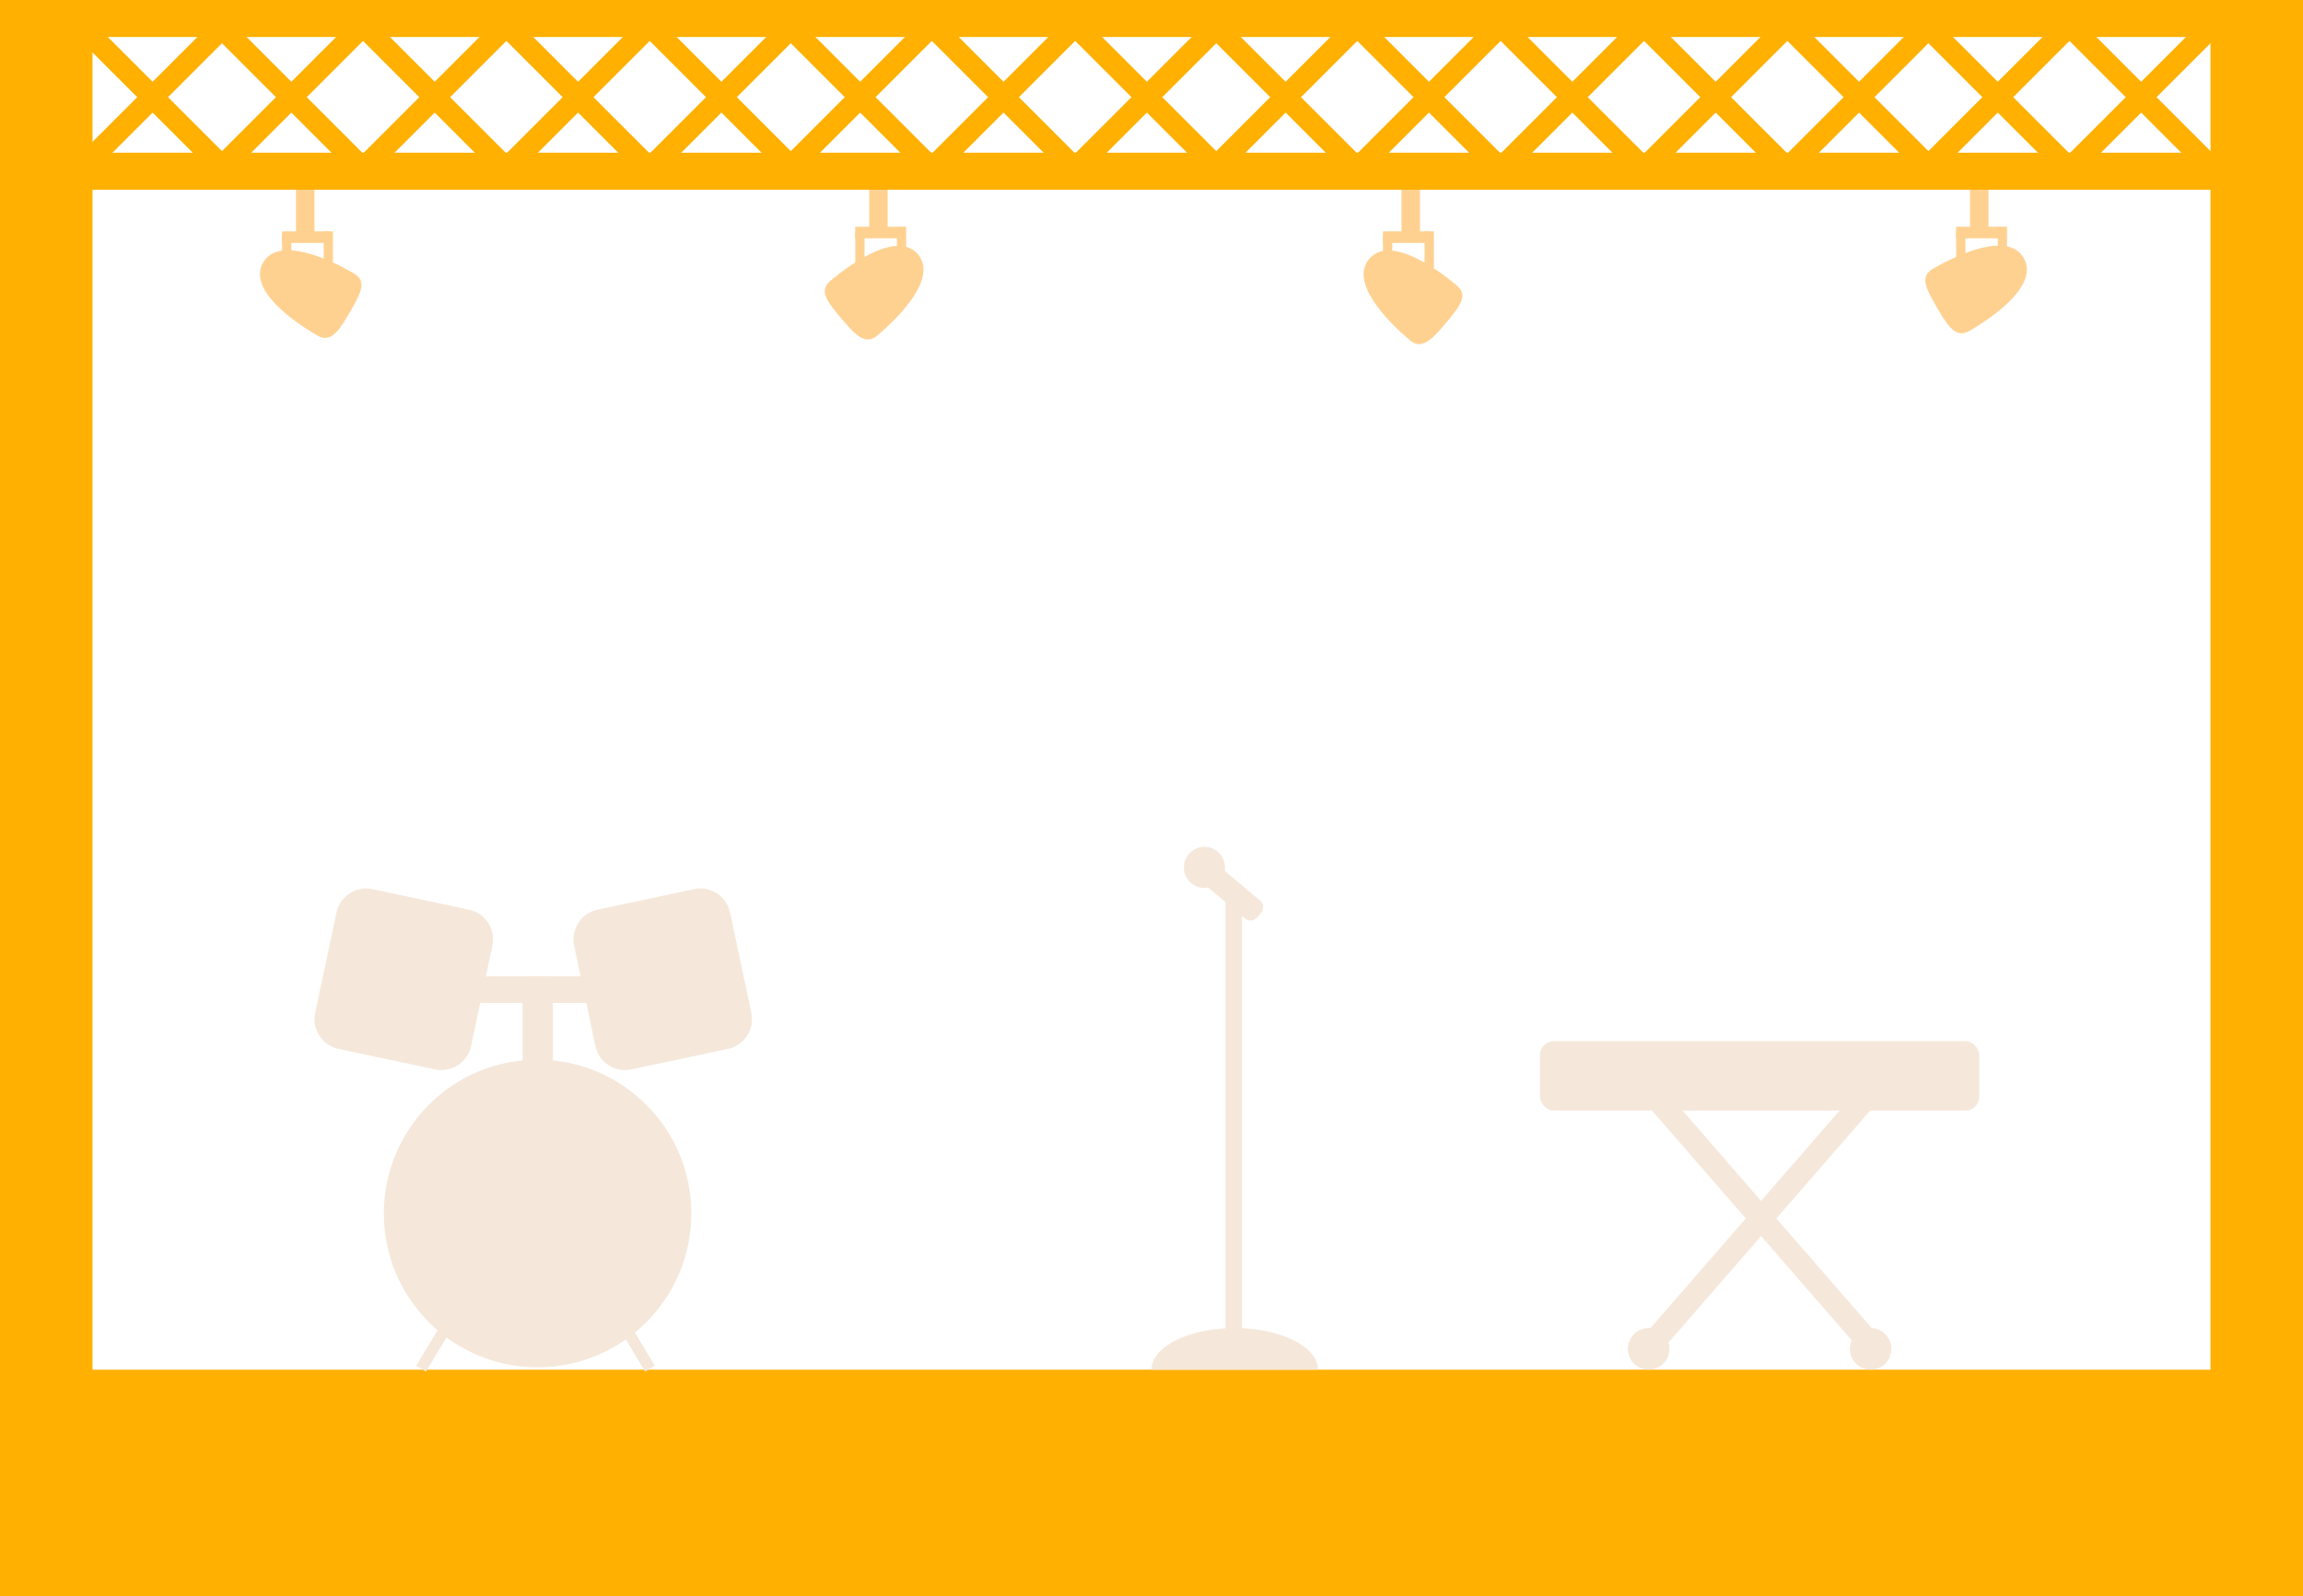 <?xml version="1.0" encoding="UTF-8"?>
<svg width="499px" height="346px" viewBox="0 0 499 346" version="1.1" xmlns="http://www.w3.org/2000/svg" xmlns:xlink="http://www.w3.org/1999/xlink">
    <!-- Generator: Sketch 41.1 (35376) - http://www.bohemiancoding.com/sketch -->
    <title>stage</title>
    <desc>Created with Sketch.</desc>
    <defs></defs>
    <g id="Page-1" stroke="none" stroke-width="1" fill="none" fill-rule="evenodd">
        <g id="stage">
            <rect id="Rectangle-14" fill="#FFB000" x="0" y="296.858" width="499" height="49.142"></rect>
            <rect id="Rectangle-14" fill="#FFB000" x="0" y="0" width="499" height="8.023"></rect>
            <rect id="Rectangle-14" fill="#FFD191" x="64.129" y="41.119" width="4.008" height="10.029"></rect>
            <rect id="Rectangle-14" fill="#FFD191" x="61.122" y="51.148" width="2.004" height="7.02"></rect>
            <rect id="Rectangle-14" fill="#FFD191" x="70.141" y="50.145" width="2.004" height="8.023"></rect>
            <path d="M73.747,70.136 C77.352,70.136 77.209,65.969 77.209,61.408 C77.209,56.848 76.802,54.517 73.747,54.517 C67.087,54.517 55.557,55.724 55.557,62.326 C55.557,68.929 67.087,70.136 73.747,70.136 Z" id="Oval-4" fill="#FFD191" transform="translate(66.384, 62.326) rotate(30) translate(-66.384, -62.326) "></path>
            <rect id="Rectangle-14" fill="#FFD191" transform="translate(66.133, 51.399) rotate(90) translate(-66.133, -51.399) " x="64.88" y="46.384" width="2.505" height="10.029"></rect>
            <rect id="Rectangle-14" fill="#FFD191" x="188.323" y="40.116" width="4.008" height="10.029"></rect>
            <rect id="Rectangle-14" fill="#FFD191" x="185.317" y="50.145" width="2.004" height="7.02"></rect>
            <rect id="Rectangle-14" fill="#FFD191" x="194.335" y="49.142" width="2.004" height="8.023"></rect>
            <path d="M197.974,69.899 C201.579,69.899 201.436,65.732 201.436,61.172 C201.436,56.611 201.028,54.28 197.974,54.28 C191.314,54.28 179.784,55.487 179.784,62.09 C179.784,68.692 191.314,69.899 197.974,69.899 Z" id="Oval-4" fill="#FFD191" transform="translate(190.61, 62.09) scale(-1, 1) rotate(40) translate(-190.61, -62.09) "></path>
            <rect id="Rectangle-14" fill="#FFD191" transform="translate(190.327, 50.396) rotate(90) translate(-190.327, -50.396) " x="189.075" y="45.381" width="2.505" height="10.029"></rect>
            <rect id="Rectangle-14" fill="#FFD191" transform="translate(428.859, 45.13) scale(-1, 1) translate(-428.859, -45.13) " x="426.855" y="40.116" width="4.008" height="10.029"></rect>
            <rect id="Rectangle-14" fill="#FFD191" transform="translate(424.851, 53.655) scale(-1, 1) translate(-424.851, -53.655) " x="423.849" y="50.145" width="2.004" height="7.02"></rect>
            <rect id="Rectangle-14" fill="#FFD191" transform="translate(433.869, 53.154) scale(-1, 1) translate(-433.869, -53.154) " x="432.867" y="49.142" width="2.004" height="8.023"></rect>
            <path d="M436.474,69.133 C440.079,69.133 439.936,64.966 439.936,60.405 C439.936,55.845 439.529,53.514 436.474,53.514 C429.814,53.514 418.284,54.721 418.284,61.323 C418.284,67.926 429.814,69.133 436.474,69.133 Z" id="Oval-4" fill="#FFD191" transform="translate(429.111, 61.323) scale(-1, 1) rotate(30) translate(-429.111, -61.323) "></path>
            <rect id="Rectangle-14" fill="#FFD191" transform="translate(428.859, 50.396) scale(-1, 1) rotate(90) translate(-428.859, -50.396) " x="427.607" y="45.381" width="2.505" height="10.029"></rect>
            <rect id="Rectangle-14" fill="#FFD191" x="303.667" y="41.119" width="4.008" height="10.029"></rect>
            <rect id="Rectangle-14" fill="#FFD191" x="299.659" y="51.148" width="2.004" height="7.02"></rect>
            <rect id="Rectangle-14" fill="#FFD191" x="308.677" y="50.145" width="2.004" height="8.023"></rect>
            <path d="M312.315,70.902 C315.92,70.902 315.777,66.735 315.777,62.175 C315.777,57.614 315.37,55.283 312.315,55.283 C305.655,55.283 294.125,56.49 294.125,63.093 C294.125,69.695 305.655,70.902 312.315,70.902 Z" id="Oval-4" fill="#FFD191" transform="translate(304.951, 63.093) rotate(40) translate(-304.951, -63.093) "></path>
            <rect id="Rectangle-14" fill="#FFD191" transform="translate(304.669, 51.399) rotate(90) translate(-304.669, -51.399) " x="303.416" y="46.384" width="2.505" height="10.029"></rect>
            <g id="rafters" transform="translate(16.034, 5.014)" fill="#FFB000">
                <rect id="Rectangle-14" transform="translate(17.032, 16.046) rotate(45) translate(-17.032, -16.046) " x="-3.282" y="13.686" width="40.629" height="4.721"></rect>
                <rect id="Rectangle-14" transform="translate(17.032, 16.046) scale(-1, 1) rotate(45) translate(-17.032, -16.046) " x="-3.282" y="13.686" width="40.629" height="4.721"></rect>
                <rect id="Rectangle-14" transform="translate(47.092, 16.046) rotate(45) translate(-47.092, -16.046) " x="26.778" y="13.686" width="40.629" height="4.721"></rect>
                <rect id="Rectangle-14" transform="translate(47.092, 16.046) scale(-1, 1) rotate(45) translate(-47.092, -16.046) " x="26.778" y="13.686" width="40.629" height="4.721"></rect>
                <rect id="Rectangle-14" transform="translate(78.155, 16.046) rotate(45) translate(-78.155, -16.046) " x="57.84" y="13.686" width="40.629" height="4.721"></rect>
                <rect id="Rectangle-14" transform="translate(78.155, 16.046) scale(-1, 1) rotate(45) translate(-78.155, -16.046) " x="57.84" y="13.686" width="40.629" height="4.721"></rect>
                <rect id="Rectangle-14" transform="translate(109.217, 16.046) rotate(45) translate(-109.217, -16.046) " x="88.902" y="13.686" width="40.629" height="4.721"></rect>
                <rect id="Rectangle-14" transform="translate(109.217, 16.046) scale(-1, 1) rotate(45) translate(-109.217, -16.046) " x="88.902" y="13.686" width="40.629" height="4.721"></rect>
                <rect id="Rectangle-14" transform="translate(140.279, 16.046) rotate(45) translate(-140.279, -16.046) " x="119.965" y="13.686" width="40.629" height="4.721"></rect>
                <rect id="Rectangle-14" transform="translate(140.279, 16.046) scale(-1, 1) rotate(45) translate(-140.279, -16.046) " x="119.965" y="13.686" width="40.629" height="4.721"></rect>
                <rect id="Rectangle-14" transform="translate(170.339, 16.046) rotate(45) translate(-170.339, -16.046) " x="150.025" y="13.686" width="40.629" height="4.721"></rect>
                <rect id="Rectangle-14" transform="translate(170.339, 16.046) scale(-1, 1) rotate(45) translate(-170.339, -16.046) " x="150.025" y="13.686" width="40.629" height="4.721"></rect>
                <rect id="Rectangle-14" transform="translate(201.402, 16.046) rotate(45) translate(-201.402, -16.046) " x="181.087" y="13.686" width="40.629" height="4.721"></rect>
                <rect id="Rectangle-14" transform="translate(201.402, 16.046) scale(-1, 1) rotate(45) translate(-201.402, -16.046) " x="181.087" y="13.686" width="40.629" height="4.721"></rect>
                <rect id="Rectangle-14" transform="translate(232.464, 16.046) rotate(45) translate(-232.464, -16.046) " x="212.149" y="13.686" width="40.629" height="4.721"></rect>
                <rect id="Rectangle-14" transform="translate(232.464, 16.046) scale(-1, 1) rotate(45) translate(-232.464, -16.046) " x="212.149" y="13.686" width="40.629" height="4.721"></rect>
                <rect id="Rectangle-14" transform="translate(262.524, 16.046) rotate(45) translate(-262.524, -16.046) " x="242.21" y="13.686" width="40.629" height="4.721"></rect>
                <rect id="Rectangle-14" transform="translate(262.524, 16.046) scale(-1, 1) rotate(45) translate(-262.524, -16.046) " x="242.21" y="13.686" width="40.629" height="4.721"></rect>
                <rect id="Rectangle-14" transform="translate(293.586, 16.046) rotate(45) translate(-293.586, -16.046) " x="273.272" y="13.686" width="40.629" height="4.721"></rect>
                <rect id="Rectangle-14" transform="translate(293.586, 16.046) scale(-1, 1) rotate(45) translate(-293.586, -16.046) " x="273.272" y="13.686" width="40.629" height="4.721"></rect>
                <rect id="Rectangle-14" transform="translate(324.649, 16.046) rotate(45) translate(-324.649, -16.046) " x="304.334" y="13.686" width="40.629" height="4.721"></rect>
                <rect id="Rectangle-14" transform="translate(324.649, 16.046) scale(-1, 1) rotate(45) translate(-324.649, -16.046) " x="304.334" y="13.686" width="40.629" height="4.721"></rect>
                <rect id="Rectangle-14" transform="translate(355.711, 16.046) rotate(45) translate(-355.711, -16.046) " x="335.396" y="13.686" width="40.629" height="4.721"></rect>
                <rect id="Rectangle-14" transform="translate(355.711, 16.046) scale(-1, 1) rotate(45) translate(-355.711, -16.046) " x="335.396" y="13.686" width="40.629" height="4.721"></rect>
                <rect id="Rectangle-14" transform="translate(386.773, 16.046) rotate(45) translate(-386.773, -16.046) " x="366.459" y="13.686" width="40.629" height="4.721"></rect>
                <rect id="Rectangle-14" transform="translate(386.773, 16.046) scale(-1, 1) rotate(45) translate(-386.773, -16.046) " x="366.459" y="13.686" width="40.629" height="4.721"></rect>
                <rect id="Rectangle-14" transform="translate(416.833, 16.046) rotate(45) translate(-416.833, -16.046) " x="396.519" y="13.686" width="40.629" height="4.721"></rect>
                <rect id="Rectangle-14" transform="translate(416.833, 16.046) scale(-1, 1) rotate(45) translate(-416.833, -16.046) " x="396.519" y="13.686" width="40.629" height="4.721"></rect>
                <rect id="Rectangle-14" transform="translate(447.896, 16.046) rotate(45) translate(-447.896, -16.046) " x="427.581" y="13.686" width="40.629" height="4.721"></rect>
                <rect id="Rectangle-14" transform="translate(447.896, 16.046) scale(-1, 1) rotate(45) translate(-447.896, -16.046) " x="427.581" y="13.686" width="40.629" height="4.721"></rect>
            </g>
            <rect id="Rectangle-14" fill="#FFB000" x="0" y="33.096" width="499" height="8.023"></rect>
            <rect id="Rectangle-14" fill="#FFB000" x="0" y="0" width="20.04" height="346"></rect>
            <rect id="Rectangle-14" fill="#FFB000" x="478.96" y="0" width="20.04" height="346"></rect>
            <g id="drums" transform="translate(68.137, 192.557)" fill="#F5E8DB">
                <ellipse id="Oval" cx="48.343" cy="70.45" rx="33.313" ry="33.343"></ellipse>
                <path d="M4.763,5.218 C5.519,1.66 9.012,-0.611 12.567,0.145 L33.488,4.596 C37.042,5.352 39.312,8.843 38.555,12.407 L33.937,34.15 C33.182,37.708 29.688,39.979 26.134,39.223 L5.213,34.772 C1.659,34.016 -0.611,30.525 0.146,26.961" id="Rectangle-20"></path>
                <path d="M56.258,12.408 C55.502,8.85 57.771,5.353 61.325,4.596 L82.246,0.146 C85.8,-0.611 89.293,1.654 90.049,5.218 L94.667,26.961 C95.423,30.519 93.154,34.017 89.6,34.773 L68.679,39.224 C65.125,39.98 61.632,37.715 60.875,34.151" id="Rectangle-20"></path>
                <rect id="Rectangle-21" x="45.09" y="19.055" width="6.58" height="22.228"></rect>
                <polyline id="Rectangle-21" points="27.552 94.272 29.667 95.545 24.159 104.718 22.044 103.446"></polyline>
                <polyline id="Rectangle-21" points="66.133 95.545 68.248 94.272 73.755 103.446 71.64 104.718"></polyline>
                <rect id="Rectangle-21" x="28.056" y="19.055" width="39.482" height="5.763"></rect>
            </g>
            <g id="mic" transform="translate(249.5, 183.53)" fill="#F5E8DB">
                <ellipse id="Oval-3" cx="11.469" cy="4.459" rx="4.455" ry="4.459"></ellipse>
                <rect id="Rectangle-21" x="16.032" y="9.026" width="3.577" height="103.463"></rect>
                <path d="M36.072,113.328 C36.072,108.343 27.997,104.301 18.036,104.301 C8.075,104.301 0,108.343 0,113.328 C0,113.328 36.072,113.328 36.072,113.328 Z" id="Oval-2"></path>
                <path d="M11.701,8.364 C10.894,7.686 10.794,6.474 11.467,5.672 L12.284,4.697 C12.962,3.888 14.16,3.777 14.974,4.46 L23.5,11.621 C24.307,12.299 24.406,13.511 23.734,14.313 L22.917,15.287 C22.239,16.096 21.041,16.208 20.227,15.524" id="Rectangle-22"></path>
            </g>
            <g id="keyboard" transform="translate(333.669, 225.652)" fill="#F5E8DB">
                <rect id="Rectangle-23" x="0" y="0" width="95.191" height="15.043" rx="3"></rect>
                <rect id="Rectangle" transform="translate(47.913, 38.43) rotate(41) translate(-47.913, -38.43) " x="45.408" y="0.32" width="5.01" height="76.22"></rect>
                <rect id="Rectangle" transform="translate(47.913, 38.43) rotate(-41) translate(-47.913, -38.43) " x="45.408" y="0.32" width="5.01" height="76.22"></rect>
                <ellipse id="Oval-6" cx="23.547" cy="66.693" rx="4.509" ry="4.513"></ellipse>
                <ellipse id="Oval-6" cx="71.644" cy="66.693" rx="4.509" ry="4.513"></ellipse>
            </g>
        </g>
    </g>
</svg>